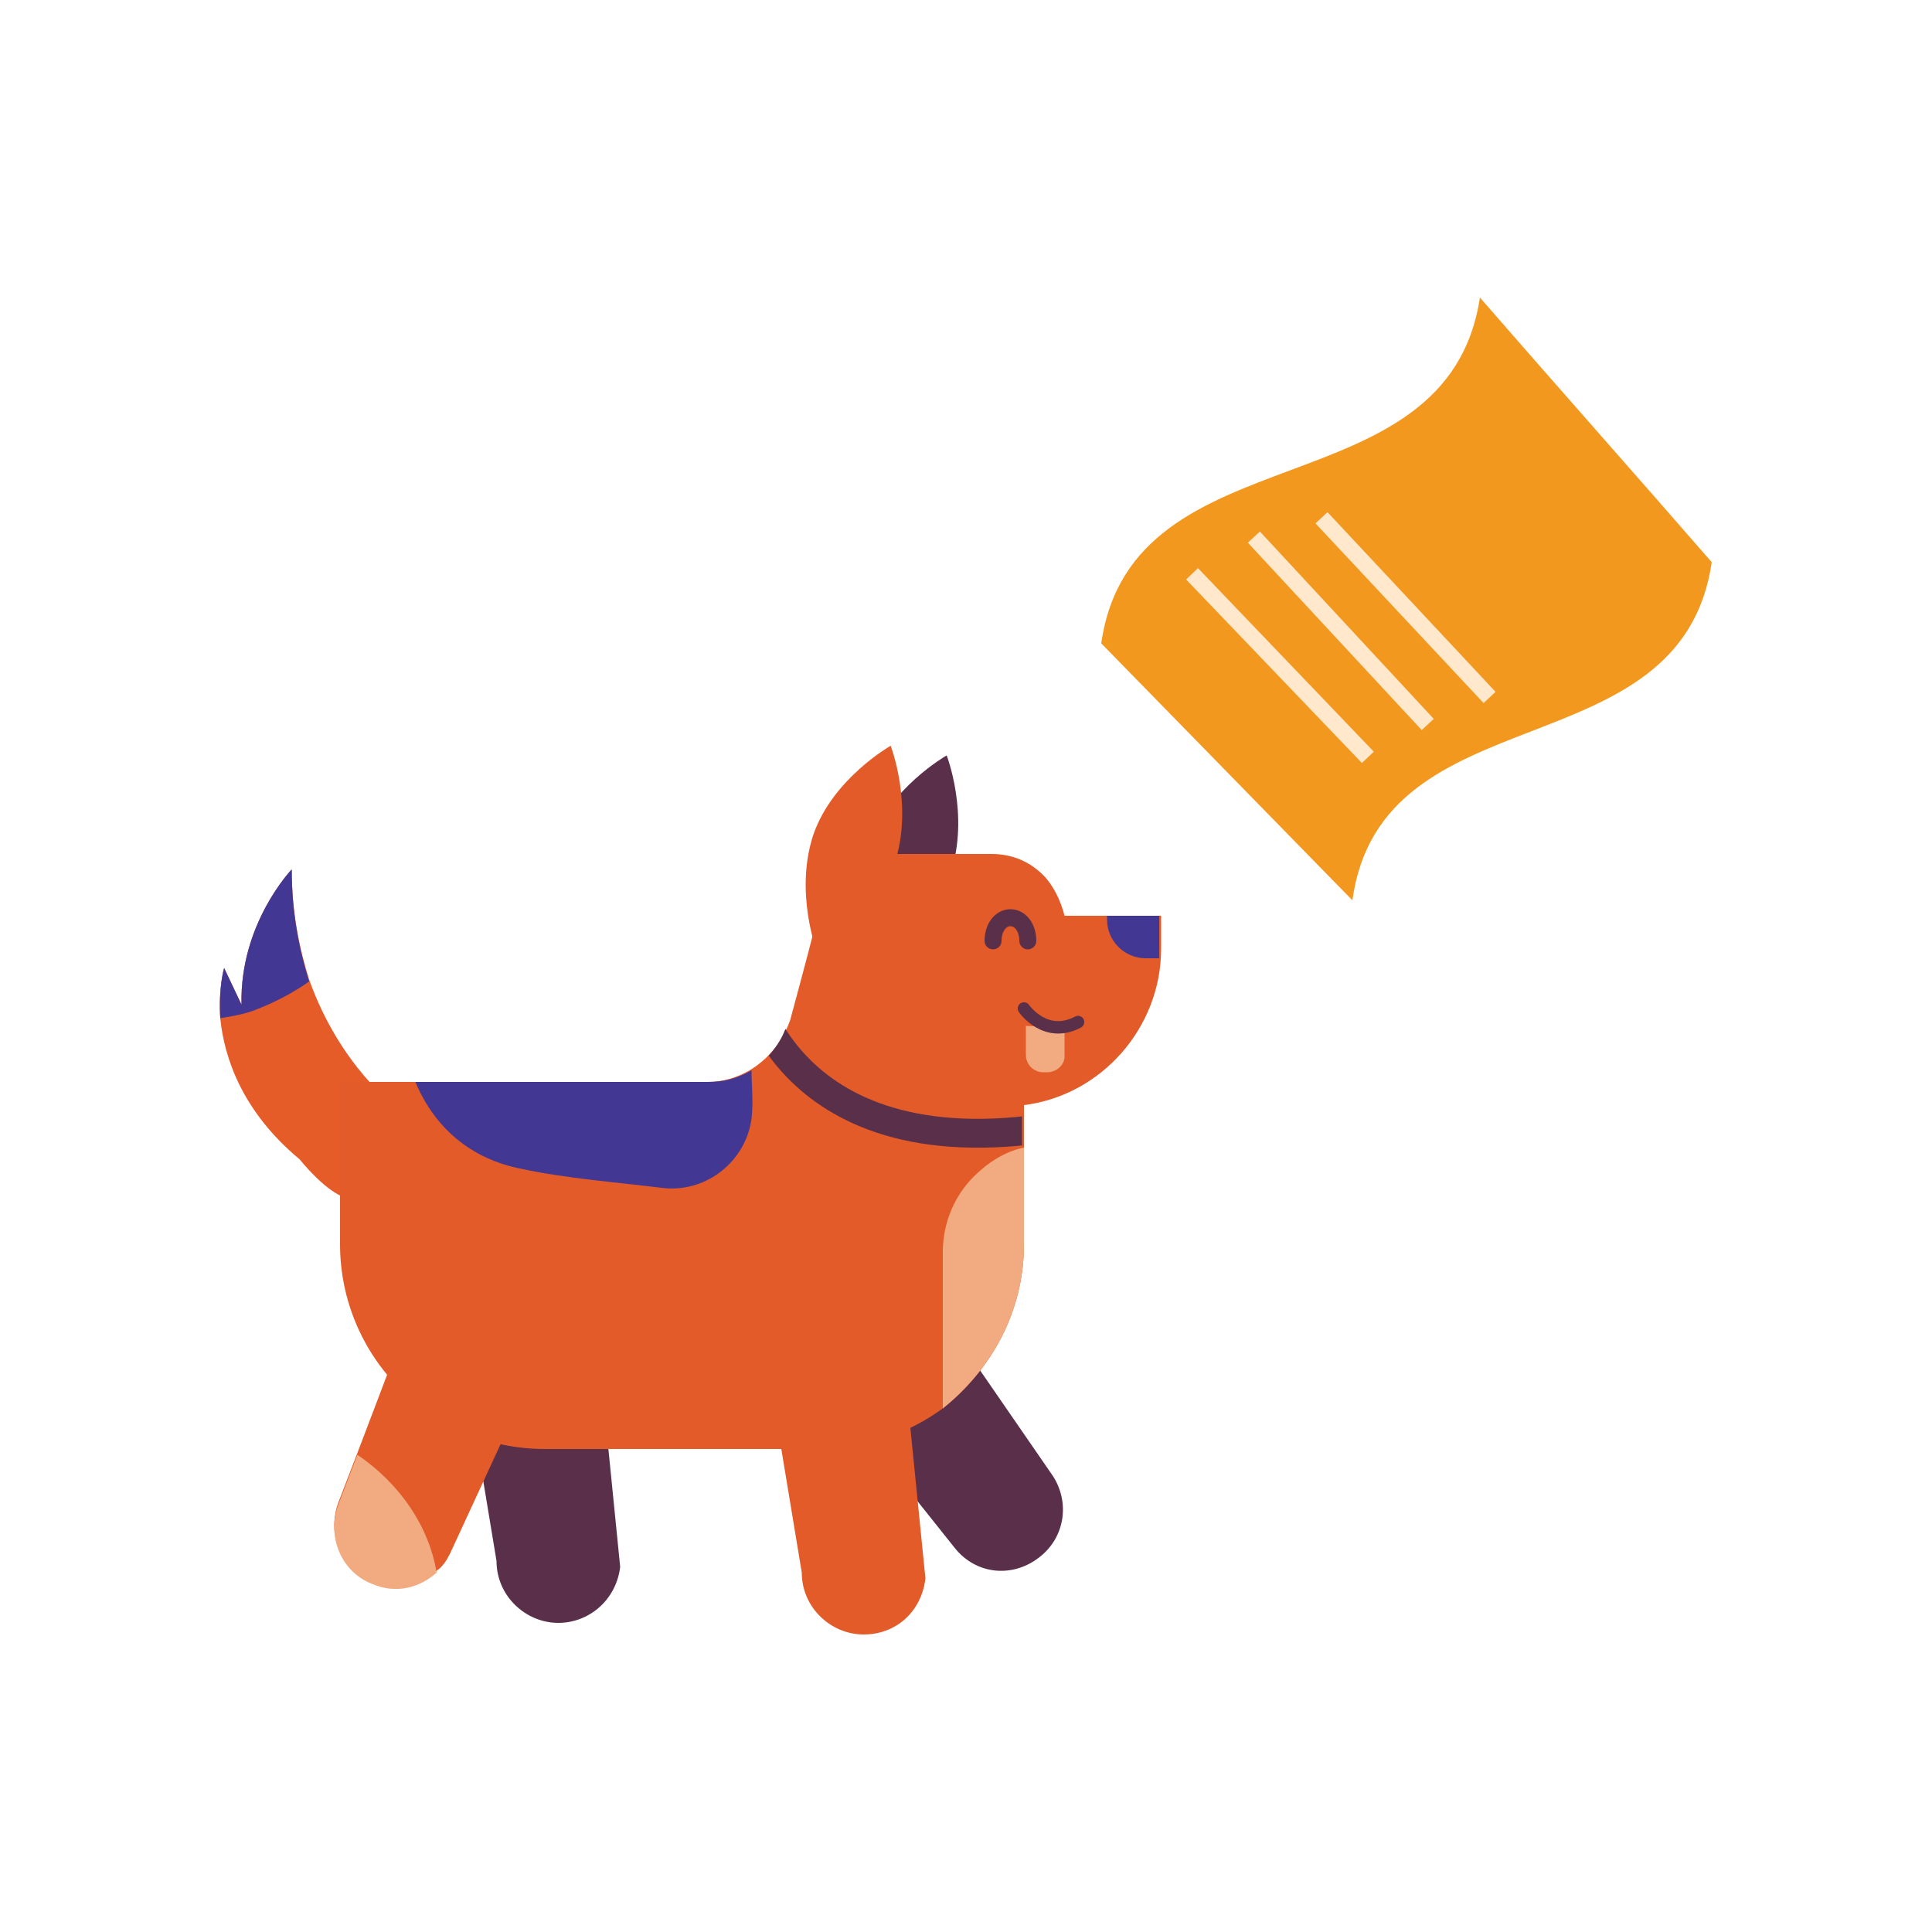 <?xml version="1.0" encoding="utf-8"?>
<!-- Generator: Adobe Illustrator 21.0.0, SVG Export Plug-In . SVG Version: 6.00 Build 0)  -->
<svg version="1.1" id="Layer_1" xmlns="http://www.w3.org/2000/svg" xmlns:xlink="http://www.w3.org/1999/xlink" x="0px" y="0px"
	 viewBox="0 0 100 100" style="enable-background:new 0 0 100 100;" xml:space="preserve">
<style type="text/css">
	.st0{fill:none;}
	.st1{fill:#5A2F49;}
	.st2{fill:#635EA9;}
	.st3{fill:#E65C28;}
	.st4{fill:#E35B29;}
	.st5{fill:#F2AB81;}
	.st6{fill:#423894;}
	.st7{clip-path:url(#XMLID_2_);fill:none;stroke:#5A2F49;stroke-width:1.494;stroke-miterlimit:10;}
	.st8{fill:none;stroke:#5A2F49;stroke-width:0.878;stroke-linecap:round;stroke-miterlimit:10;}
	.st9{fill:none;stroke:#5A2F49;stroke-width:0.644;stroke-linecap:round;stroke-miterlimit:10;}
	.st10{fill:#F3981F;}
	.st11{fill:none;stroke:#FFE8CB;stroke-width:0.85;stroke-miterlimit:10;}
</style>
<rect x="10" y="10" class="st0" width="80" height="80"/>
<path id="XMLID_15050_" class="st1" d="M28.9,84L28.9,84c-1.7,0-3.2-1.4-3.2-3.2l-2.6-15.7h7.4l1.6,16C31.9,82.8,30.5,84,28.9,84z"
	/>
<path id="XMLID_15048_" class="st1" d="M53.8,80.6L53.8,80.6c-1.4,1.1-3.3,0.9-4.4-0.5l-9.8-12.3l5.8-4.6l9.1,13.2
	C55.4,77.8,55.1,79.6,53.8,80.6z"/>
<rect id="XMLID_15047_" x="42.2" y="53.3" class="st2" width="10.7" height="5.5"/>
<g id="XMLID_15118_">
	<path class="st3" d="M20.5,57.3c0,0,0,8.7-5,2.7c-3-2.5-3.9-5.3-4.1-7.3c-0.1-1.6,0.2-2.6,0.2-2.6l0.9,1.9c-0.1-4.2,2.6-7,2.6-7
		c0,2.2,0.4,4.1,0.9,5.7C17.6,55.2,20.5,57.3,20.5,57.3z"/>
</g>
<path id="XMLID_15040_" class="st4" d="M44.7,84.6L44.7,84.6c-1.7,0-3.2-1.4-3.2-3.2l-2.6-15.7h7.4l1.6,16
	C47.7,83.4,46.4,84.6,44.7,84.6z"/>
<path id="XMLID_15038_" class="st1" d="M49.2,45.2c1-3-0.2-6.1-0.2-6.1s-3,1.7-4,4.6c-1,3,0.2,6.1,0.2,6.1S48.2,48.1,49.2,45.2z"/>
<path class="st4" d="M60.1,47.4v1.7c0,4.1-3.1,7.6-7.1,8.1v7.2c0,3.5-1.7,6.5-4.2,8.5c-1.8,1.3-4,2.1-6.4,2.1H28.2
	c-5.9,0-10.6-4.8-10.6-10.6v-8.4h19c0.8,0,1.5-0.2,2.2-0.6c1-0.6,1.7-1.5,2.1-2.6c0.7-2.6,1.4-5.2,1.4-5.4c0,0,2.2-3.2,4.1-3.2h4.9
	c1.1,0,2,0.4,2.7,1.1c0.5,0.5,0.9,1.3,1.1,2.1H60.1z"/>
<path class="st5" d="M53,59.4v5c0,3.5-1.7,6.5-4.2,8.5v-8.1c0-1.5,0.6-2.9,1.6-3.9C51.1,60.2,52,59.6,53,59.4z"/>
<path class="st6" d="M38.9,57.9c-0.3,2.2-2.3,3.8-4.5,3.6C32,61.2,29.3,61,27,60.5c-2.6-0.5-4.5-2.1-5.5-4.5h15.2
	c0.8,0,1.5-0.2,2.2-0.6C38.9,56.2,39,57,38.9,57.9z"/>
<g id="XMLID_15026_">
	<defs>
		<path id="XMLID_15027_" d="M42.2,47.4L42.2,47.4c0,0.3-0.7,2.9-1.4,5.4c-0.5,1.9-2.2,3.2-4.2,3.2l-19,0v8.4c0,1.9,0.5,3.6,1.3,5.1
			l6.8,5.2c0.8,0.2,1.6,0.3,2.5,0.3h10.7l2.6,6.4c0,1.7,1.4,3.2,3.2,3.2c1.6,0,3-1.3,3.1-2.9l-2.1-7.3c4.2-1.4,7.2-5.4,7.2-10.1
			v-7.2c4-0.5,7.1-4,7.1-8.1v-1.7H42.2z"/>
	</defs>
	<clipPath id="XMLID_2_">
		<use xlink:href="#XMLID_15027_"  style="overflow:visible;"/>
	</clipPath>
	<path id="XMLID_15028_" class="st7" d="M38.9,51.1c0,0,2.1,10.4,17.8,6.8"/>
</g>
<path id="XMLID_15025_" class="st4" d="M46.3,44.7c1-3-0.2-6.1-0.2-6.1s-3,1.7-4,4.6c-1,3,0.2,6.1,0.2,6.1S45.2,47.6,46.3,44.7z"/>
<path id="XMLID_15023_" class="st6" d="M59.3,49.6h0.7v-2.2h-2.7v0.2C57.3,48.7,58.2,49.6,59.3,49.6z"/>
<g id="XMLID_15091_">
	<path class="st4" d="M30,65.9l-6.7,14.5c-0.2,0.4-0.4,0.7-0.7,0.9c-0.9,0.8-2.1,1.1-3.3,0.6c-1.6-0.6-2.4-2.4-1.8-4.1l1-2.6
		l4.6-12.1L30,65.9z"/>
	<g id="XMLID_377_">
		<defs>
			<path id="XMLID_371_" d="M19.3,82L19.3,82c-1.6-0.6-2.4-2.4-1.8-4.1l5.6-14.7l6.9,2.6l-6.7,14.5C22.6,81.9,20.9,82.6,19.3,82z"/>
		</defs>
		<clipPath id="XMLID_3_">
			<use xlink:href="#XMLID_371_"  style="overflow:visible;"/>
		</clipPath>
	</g>
</g>
<path class="st5" d="M22.6,81.4c-0.9,0.8-2.1,1.1-3.3,0.6c-1.6-0.6-2.4-2.4-1.8-4.1l1-2.6C20.7,76.8,22.2,79,22.6,81.4z"/>
<path id="XMLID_15016_" class="st5" d="M54.2,55.5l-0.2,0c-0.5,0-0.9-0.4-0.9-0.9l0-1.5l2,0.1l0,1.5C55.1,55.1,54.7,55.5,54.2,55.5z
	"/>
<path id="XMLID_15014_" class="st0" d="M42.2,47.4L42.2,47.4c0,0.3-0.7,2.9-1.4,5.4c-0.1,0.3-0.2,0.6-0.4,0.9
	c-0.1,0.3-0.3,0.5-0.5,0.8c-0.4,0.2-0.1,0.5-0.7,0.6c-0.1,0.1-0.3,0.2-0.4,0.3c-0.2,0.1-0.3,0.2-0.4,0.2c-0.1,0.1-0.3,0.2-0.4,0.2
	c-0.2,0-0.3,0-0.5,0.1c-0.2,0-0.4,0.2-0.5,0.1c-0.1-0.1-0.3,0-0.5,0c-0.2-0.2-0.2,0.2-0.2,0c0.2,0.2,0-0.2-0.2,0
	c-0.2,0.2-0.4-0.2-0.3,0c-0.1-0.1-0.2,0.1-0.3,0c-0.1-0.2-0.2,0.1-0.4,0c-0.2,0-0.3,0-0.5,0s-0.3,0-0.5,0c-0.4,0-0.8,0-1.2,0
	c-1.8,0-4.2,0-6.4,0c-0.5,0-0.9,0-1.4,0c-0.4,0-0.8,0-1.3,0c0,0-0.5,0-1.3,0c-0.7,0-1,0-1.2,0c-0.4,0-0.8,0-1.1,0
	c-0.4,0-0.7,0-0.9,0c0,0-0.8,0-0.8,0c-0.4,0-0.2,0-0.6,0c-0.2,0-0.3,0-0.4,0c-0.1,0-0.1,0-0.1,0v8.4c0,5.9,4.8,10.6,10.6,10.6h14.1
	C48.2,75,53,70.3,53,64.4l0-7.2c4-0.5,7.1-4,7.1-8.1v-1.7H42.2z"/>
<path id="XMLID_15013_" class="st8" d="M51.4,48.7c0-0.7,0.4-1.2,0.9-1.2c0.5,0,0.9,0.5,0.9,1.2"/>
<path id="XMLID_15011_" class="st9" d="M53,52.2c0,0,1.1,1.6,2.8,0.7"/>
<g id="XMLID_15304_">
	<path id="XMLID_24686_" class="st10" d="M76.6,15.4c4,4.6,8,9.1,12,13.7C87,40,71.5,35.7,70,46.6c-4.3-4.4-8.7-8.9-13-13.3
		C58.6,22.1,74.9,26.6,76.6,15.4z"/>
	<line id="XMLID_15301_" class="st11" x1="61.7" y1="29.7" x2="70.8" y2="39.2"/>
	<line id="XMLID_15302_" class="st11" x1="64.9" y1="27.8" x2="73.9" y2="37.5"/>
	<line id="XMLID_15303_" class="st11" x1="68.4" y1="26.8" x2="77.1" y2="36.1"/>
</g>
<path class="st6" d="M16,50.8c-0.7,0.5-1.6,1-2.6,1.4c-0.7,0.3-1.4,0.4-2,0.5c-0.1-1.6,0.2-2.6,0.2-2.6l0.9,1.9
	c-0.1-4.2,2.6-7,2.6-7C15.1,47.3,15.5,49.2,16,50.8z"/>
</svg>
